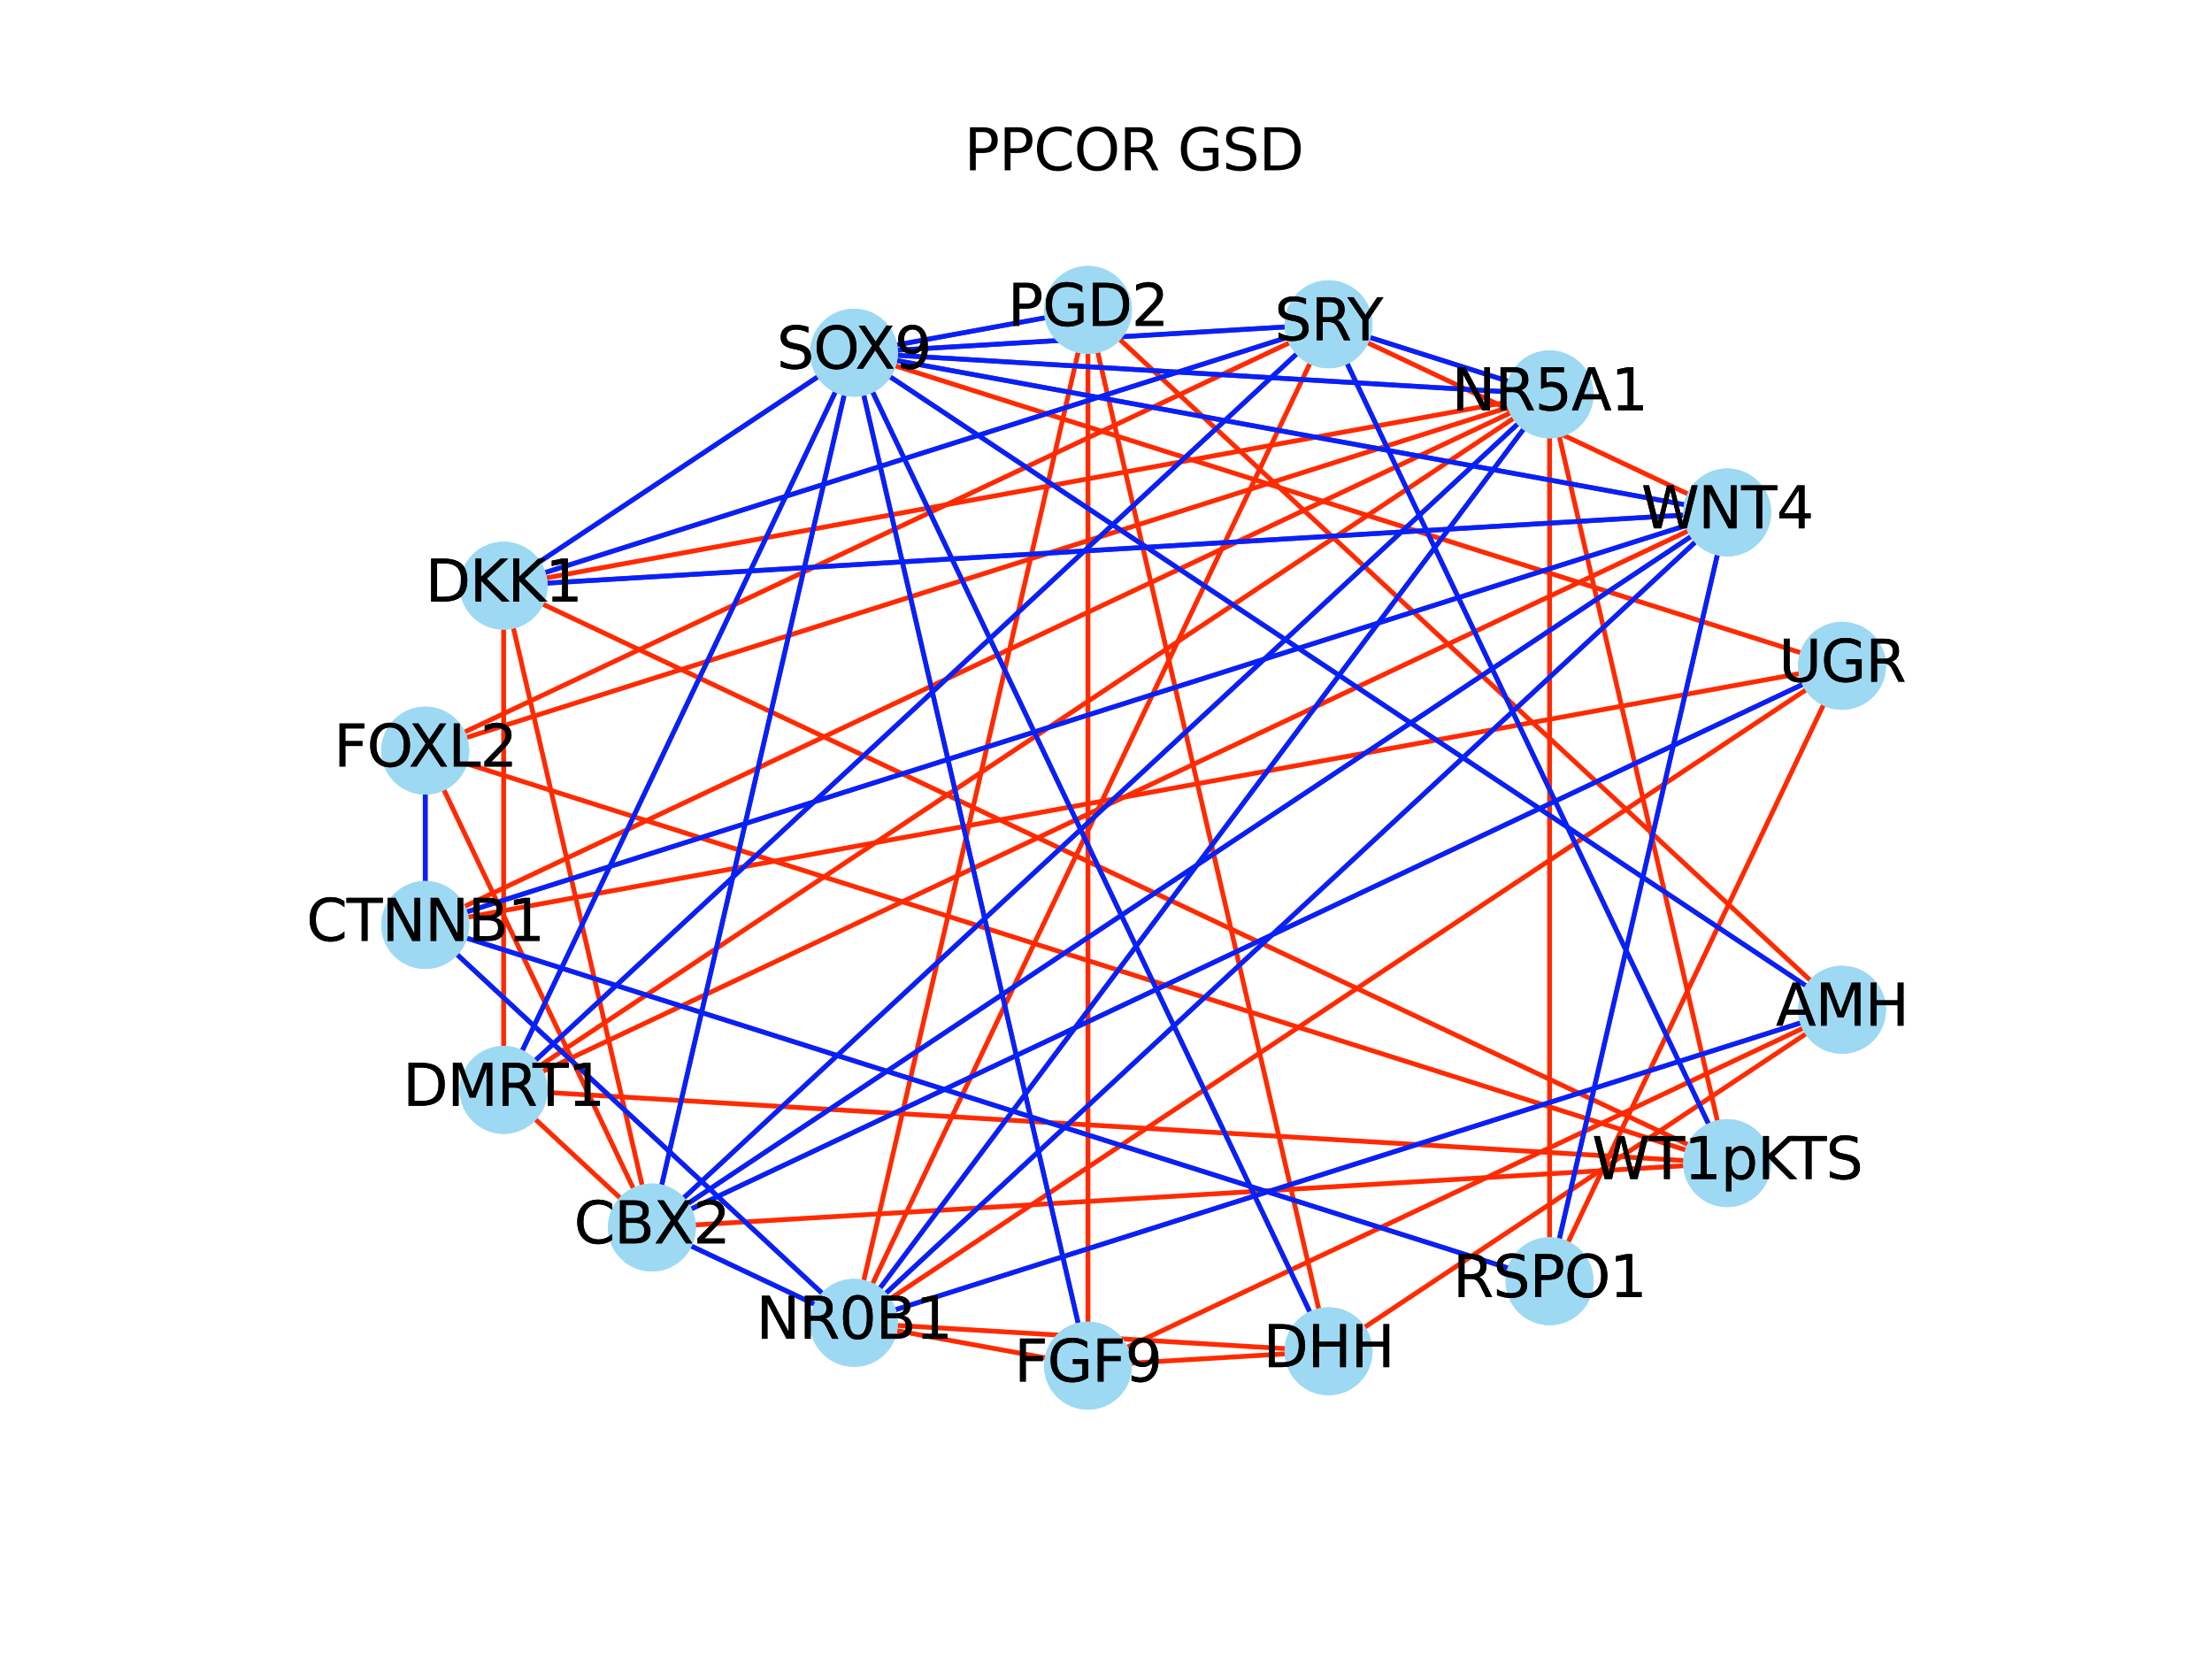 <?xml version="1.0" encoding="utf-8" standalone="no"?>
<!DOCTYPE svg PUBLIC "-//W3C//DTD SVG 1.1//EN"
  "http://www.w3.org/Graphics/SVG/1.1/DTD/svg11.dtd">
<svg xmlns:xlink="http://www.w3.org/1999/xlink" width="460.8pt" height="345.6pt" viewBox="0 0 460.8 345.6" xmlns="http://www.w3.org/2000/svg" version="1.1">
 <defs>
  <style type="text/css">*{stroke-linejoin: round; stroke-linecap: butt}</style>
 </defs>
 <g id="figure_1">
  <g id="patch_1">
   <path d="M 0 345.6 
L 460.8 345.6 
L 460.8 0 
L 0 0 
L 0 345.6 
z
" style="fill: none"/>
  </g>
  <g id="axes_1">
   <g id="LineCollection_1">
    <path d="M 383.73 138.7 
L 322.803 266.901 
" clip-path="url(#pc007ce597a)" style="fill: none; stroke: #ff2a00"/>
    <path d="M 383.73 138.7 
L 177.898 275.575 
" clip-path="url(#pc007ce597a)" style="fill: none; stroke: #ff2a00"/>
    <path d="M 383.73 138.7 
L 88.59 192.689 
" clip-path="url(#pc007ce597a)" style="fill: none; stroke: #ff2a00"/>
    <path d="M 383.73 138.7 
L 135.802 255.708 
" clip-path="url(#pc007ce597a)" style="fill: none; stroke: #ff2a00"/>
    <path d="M 383.73 138.7 
L 177.898 73.481 
" clip-path="url(#pc007ce597a)" style="fill: none; stroke: #ff2a00"/>
    <path d="M 359.798 106.755 
L 104.917 122.012 
" clip-path="url(#pc007ce597a)" style="fill: none; stroke: #ff2a00"/>
    <path d="M 359.798 106.755 
L 104.917 227.044 
" clip-path="url(#pc007ce597a)" style="fill: none; stroke: #ff2a00"/>
    <path d="M 359.798 106.755 
L 322.803 266.901 
" clip-path="url(#pc007ce597a)" style="fill: none; stroke: #ff2a00"/>
    <path d="M 359.798 106.755 
L 177.898 275.575 
" clip-path="url(#pc007ce597a)" style="fill: none; stroke: #ff2a00"/>
    <path d="M 359.798 106.755 
L 88.59 192.689 
" clip-path="url(#pc007ce597a)" style="fill: none; stroke: #ff2a00"/>
    <path d="M 359.798 106.755 
L 276.754 67.564 
" clip-path="url(#pc007ce597a)" style="fill: none; stroke: #ff2a00"/>
    <path d="M 359.798 106.755 
L 177.898 73.481 
" clip-path="url(#pc007ce597a)" style="fill: none; stroke: #ff2a00"/>
    <path d="M 359.798 106.755 
L 135.802 255.708 
" clip-path="url(#pc007ce597a)" style="fill: none; stroke: #ff2a00"/>
    <path d="M 322.803 82.155 
L 104.917 122.012 
" clip-path="url(#pc007ce597a)" style="fill: none; stroke: #ff2a00"/>
    <path d="M 322.803 82.155 
L 104.917 227.044 
" clip-path="url(#pc007ce597a)" style="fill: none; stroke: #ff2a00"/>
    <path d="M 322.803 82.155 
L 322.803 266.901 
" clip-path="url(#pc007ce597a)" style="fill: none; stroke: #ff2a00"/>
    <path d="M 322.803 82.155 
L 135.802 255.708 
" clip-path="url(#pc007ce597a)" style="fill: none; stroke: #ff2a00"/>
    <path d="M 322.803 82.155 
L 359.798 242.301 
" clip-path="url(#pc007ce597a)" style="fill: none; stroke: #ff2a00"/>
    <path d="M 322.803 82.155 
L 177.898 73.481 
" clip-path="url(#pc007ce597a)" style="fill: none; stroke: #ff2a00"/>
    <path d="M 322.803 82.155 
L 88.59 156.367 
" clip-path="url(#pc007ce597a)" style="fill: none; stroke: #ff2a00"/>
    <path d="M 322.803 82.155 
L 276.754 67.564 
" clip-path="url(#pc007ce597a)" style="fill: none; stroke: #ff2a00"/>
    <path d="M 322.803 82.155 
L 88.59 192.689 
" clip-path="url(#pc007ce597a)" style="fill: none; stroke: #ff2a00"/>
    <path d="M 322.803 82.155 
L 177.898 275.575 
" clip-path="url(#pc007ce597a)" style="fill: none; stroke: #ff2a00"/>
    <path d="M 276.754 67.564 
L 104.917 122.012 
" clip-path="url(#pc007ce597a)" style="fill: none; stroke: #ff2a00"/>
    <path d="M 276.754 67.564 
L 104.917 227.044 
" clip-path="url(#pc007ce597a)" style="fill: none; stroke: #ff2a00"/>
    <path d="M 276.754 67.564 
L 177.898 275.575 
" clip-path="url(#pc007ce597a)" style="fill: none; stroke: #ff2a00"/>
    <path d="M 276.754 67.564 
L 359.798 242.301 
" clip-path="url(#pc007ce597a)" style="fill: none; stroke: #ff2a00"/>
    <path d="M 276.754 67.564 
L 88.59 156.367 
" clip-path="url(#pc007ce597a)" style="fill: none; stroke: #ff2a00"/>
    <path d="M 276.754 67.564 
L 177.898 73.481 
" clip-path="url(#pc007ce597a)" style="fill: none; stroke: #ff2a00"/>
    <path d="M 226.643 64.564 
L 177.898 275.575 
" clip-path="url(#pc007ce597a)" style="fill: none; stroke: #ff2a00"/>
    <path d="M 226.643 64.564 
L 276.755 281.492 
" clip-path="url(#pc007ce597a)" style="fill: none; stroke: #ff2a00"/>
    <path d="M 226.643 64.564 
L 226.643 284.492 
" clip-path="url(#pc007ce597a)" style="fill: none; stroke: #ff2a00"/>
    <path d="M 226.643 64.564 
L 383.73 210.356 
" clip-path="url(#pc007ce597a)" style="fill: none; stroke: #ff2a00"/>
    <path d="M 226.643 64.564 
L 177.898 73.481 
" clip-path="url(#pc007ce597a)" style="fill: none; stroke: #ff2a00"/>
    <path d="M 177.898 73.481 
L 104.917 122.012 
" clip-path="url(#pc007ce597a)" style="fill: none; stroke: #ff2a00"/>
    <path d="M 177.898 73.481 
L 104.917 227.044 
" clip-path="url(#pc007ce597a)" style="fill: none; stroke: #ff2a00"/>
    <path d="M 177.898 73.481 
L 135.802 255.708 
" clip-path="url(#pc007ce597a)" style="fill: none; stroke: #ff2a00"/>
    <path d="M 177.898 73.481 
L 276.755 281.492 
" clip-path="url(#pc007ce597a)" style="fill: none; stroke: #ff2a00"/>
    <path d="M 177.898 73.481 
L 226.643 284.492 
" clip-path="url(#pc007ce597a)" style="fill: none; stroke: #ff2a00"/>
    <path d="M 177.898 73.481 
L 383.73 210.356 
" clip-path="url(#pc007ce597a)" style="fill: none; stroke: #ff2a00"/>
    <path d="M 104.917 122.012 
L 104.917 227.044 
" clip-path="url(#pc007ce597a)" style="fill: none; stroke: #ff2a00"/>
    <path d="M 104.917 122.012 
L 135.802 255.708 
" clip-path="url(#pc007ce597a)" style="fill: none; stroke: #ff2a00"/>
    <path d="M 104.917 122.012 
L 359.798 242.301 
" clip-path="url(#pc007ce597a)" style="fill: none; stroke: #ff2a00"/>
    <path d="M 88.59 156.367 
L 88.59 192.689 
" clip-path="url(#pc007ce597a)" style="fill: none; stroke: #ff2a00"/>
    <path d="M 88.59 156.367 
L 135.802 255.708 
" clip-path="url(#pc007ce597a)" style="fill: none; stroke: #ff2a00"/>
    <path d="M 88.59 156.367 
L 359.798 242.301 
" clip-path="url(#pc007ce597a)" style="fill: none; stroke: #ff2a00"/>
    <path d="M 88.59 192.689 
L 322.803 266.901 
" clip-path="url(#pc007ce597a)" style="fill: none; stroke: #ff2a00"/>
    <path d="M 88.59 192.689 
L 177.898 275.575 
" clip-path="url(#pc007ce597a)" style="fill: none; stroke: #ff2a00"/>
    <path d="M 104.917 227.044 
L 135.802 255.708 
" clip-path="url(#pc007ce597a)" style="fill: none; stroke: #ff2a00"/>
    <path d="M 104.917 227.044 
L 359.798 242.301 
" clip-path="url(#pc007ce597a)" style="fill: none; stroke: #ff2a00"/>
    <path d="M 135.802 255.708 
L 177.898 275.575 
" clip-path="url(#pc007ce597a)" style="fill: none; stroke: #ff2a00"/>
    <path d="M 135.802 255.708 
L 359.798 242.301 
" clip-path="url(#pc007ce597a)" style="fill: none; stroke: #ff2a00"/>
    <path d="M 177.898 275.575 
L 383.73 210.356 
" clip-path="url(#pc007ce597a)" style="fill: none; stroke: #ff2a00"/>
    <path d="M 177.898 275.575 
L 226.643 284.492 
" clip-path="url(#pc007ce597a)" style="fill: none; stroke: #ff2a00"/>
    <path d="M 177.898 275.575 
L 276.755 281.492 
" clip-path="url(#pc007ce597a)" style="fill: none; stroke: #ff2a00"/>
    <path d="M 226.643 284.492 
L 276.755 281.492 
" clip-path="url(#pc007ce597a)" style="fill: none; stroke: #ff2a00"/>
    <path d="M 226.643 284.492 
L 383.73 210.356 
" clip-path="url(#pc007ce597a)" style="fill: none; stroke: #ff2a00"/>
    <path d="M 276.755 281.492 
L 383.73 210.356 
" clip-path="url(#pc007ce597a)" style="fill: none; stroke: #ff2a00"/>
   </g>
   <g id="LineCollection_2">
    <path d="M 383.73 138.7 
L 135.802 255.708 
" clip-path="url(#pc007ce597a)" style="fill: none; stroke: #0022ff"/>
    <path d="M 135.802 255.708 
L 359.798 106.755 
" clip-path="url(#pc007ce597a)" style="fill: none; stroke: #0022ff"/>
    <path d="M 135.802 255.708 
L 322.803 82.155 
" clip-path="url(#pc007ce597a)" style="fill: none; stroke: #0022ff"/>
    <path d="M 135.802 255.708 
L 177.898 73.481 
" clip-path="url(#pc007ce597a)" style="fill: none; stroke: #0022ff"/>
    <path d="M 135.802 255.708 
L 177.898 275.575 
" clip-path="url(#pc007ce597a)" style="fill: none; stroke: #0022ff"/>
    <path d="M 359.798 106.755 
L 104.917 122.012 
" clip-path="url(#pc007ce597a)" style="fill: none; stroke: #0022ff"/>
    <path d="M 359.798 106.755 
L 322.803 266.901 
" clip-path="url(#pc007ce597a)" style="fill: none; stroke: #0022ff"/>
    <path d="M 359.798 106.755 
L 177.898 275.575 
" clip-path="url(#pc007ce597a)" style="fill: none; stroke: #0022ff"/>
    <path d="M 359.798 106.755 
L 88.59 192.689 
" clip-path="url(#pc007ce597a)" style="fill: none; stroke: #0022ff"/>
    <path d="M 359.798 106.755 
L 177.898 73.481 
" clip-path="url(#pc007ce597a)" style="fill: none; stroke: #0022ff"/>
    <path d="M 104.917 122.012 
L 276.754 67.564 
" clip-path="url(#pc007ce597a)" style="fill: none; stroke: #0022ff"/>
    <path d="M 104.917 122.012 
L 177.898 73.481 
" clip-path="url(#pc007ce597a)" style="fill: none; stroke: #0022ff"/>
    <path d="M 322.803 266.901 
L 88.59 192.689 
" clip-path="url(#pc007ce597a)" style="fill: none; stroke: #0022ff"/>
    <path d="M 177.898 275.575 
L 322.803 82.155 
" clip-path="url(#pc007ce597a)" style="fill: none; stroke: #0022ff"/>
    <path d="M 177.898 275.575 
L 88.59 192.689 
" clip-path="url(#pc007ce597a)" style="fill: none; stroke: #0022ff"/>
    <path d="M 177.898 275.575 
L 383.73 210.356 
" clip-path="url(#pc007ce597a)" style="fill: none; stroke: #0022ff"/>
    <path d="M 88.59 192.689 
L 88.59 156.367 
" clip-path="url(#pc007ce597a)" style="fill: none; stroke: #0022ff"/>
    <path d="M 177.898 73.481 
L 322.803 82.155 
" clip-path="url(#pc007ce597a)" style="fill: none; stroke: #0022ff"/>
    <path d="M 177.898 73.481 
L 276.754 67.564 
" clip-path="url(#pc007ce597a)" style="fill: none; stroke: #0022ff"/>
    <path d="M 177.898 73.481 
L 226.643 64.564 
" clip-path="url(#pc007ce597a)" style="fill: none; stroke: #0022ff"/>
    <path d="M 177.898 73.481 
L 104.917 227.044 
" clip-path="url(#pc007ce597a)" style="fill: none; stroke: #0022ff"/>
    <path d="M 177.898 73.481 
L 276.755 281.492 
" clip-path="url(#pc007ce597a)" style="fill: none; stroke: #0022ff"/>
    <path d="M 177.898 73.481 
L 226.643 284.492 
" clip-path="url(#pc007ce597a)" style="fill: none; stroke: #0022ff"/>
    <path d="M 177.898 73.481 
L 383.73 210.356 
" clip-path="url(#pc007ce597a)" style="fill: none; stroke: #0022ff"/>
    <path d="M 322.803 82.155 
L 276.754 67.564 
" clip-path="url(#pc007ce597a)" style="fill: none; stroke: #0022ff"/>
    <path d="M 276.754 67.564 
L 104.917 227.044 
" clip-path="url(#pc007ce597a)" style="fill: none; stroke: #0022ff"/>
    <path d="M 276.754 67.564 
L 359.798 242.301 
" clip-path="url(#pc007ce597a)" style="fill: none; stroke: #0022ff"/>
   </g>
   <g id="matplotlib.axis_1">
    <g id="xtick_1"/>
    <g id="xtick_2"/>
    <g id="xtick_3"/>
    <g id="xtick_4"/>
    <g id="xtick_5"/>
   </g>
   <g id="matplotlib.axis_2">
    <g id="ytick_1"/>
    <g id="ytick_2"/>
    <g id="ytick_3"/>
    <g id="ytick_4"/>
    <g id="ytick_5"/>
   </g>
   <g id="PathCollection_1">
    <defs>
     <path id="mb25bb68461" d="M 0 8.66 
C 2.297 8.66 4.5 7.748 6.124 6.124 
C 7.748 4.5 8.66 2.297 8.66 0 
C 8.66 -2.297 7.748 -4.5 6.124 -6.124 
C 4.5 -7.748 2.297 -8.66 0 -8.66 
C -2.297 -8.66 -4.5 -7.748 -6.124 -6.124 
C -7.748 -4.5 -8.66 -2.297 -8.66 0 
C -8.66 2.297 -7.748 4.5 -6.124 6.124 
C -4.5 7.748 -2.297 8.66 0 8.66 
z
" style="stroke: #9dd9f3"/>
    </defs>
    <g clip-path="url(#pc007ce597a)">
     <use xlink:href="#mb25bb68461" x="383.73" y="138.7" style="fill: #9dd9f3; stroke: #9dd9f3"/>
     <use xlink:href="#mb25bb68461" x="359.798" y="106.755" style="fill: #9dd9f3; stroke: #9dd9f3"/>
     <use xlink:href="#mb25bb68461" x="322.803" y="82.155" style="fill: #9dd9f3; stroke: #9dd9f3"/>
     <use xlink:href="#mb25bb68461" x="276.754" y="67.564" style="fill: #9dd9f3; stroke: #9dd9f3"/>
     <use xlink:href="#mb25bb68461" x="226.643" y="64.564" style="fill: #9dd9f3; stroke: #9dd9f3"/>
     <use xlink:href="#mb25bb68461" x="177.898" y="73.481" style="fill: #9dd9f3; stroke: #9dd9f3"/>
     <use xlink:href="#mb25bb68461" x="104.917" y="122.012" style="fill: #9dd9f3; stroke: #9dd9f3"/>
     <use xlink:href="#mb25bb68461" x="88.59" y="156.367" style="fill: #9dd9f3; stroke: #9dd9f3"/>
     <use xlink:href="#mb25bb68461" x="88.59" y="192.689" style="fill: #9dd9f3; stroke: #9dd9f3"/>
     <use xlink:href="#mb25bb68461" x="104.917" y="227.044" style="fill: #9dd9f3; stroke: #9dd9f3"/>
     <use xlink:href="#mb25bb68461" x="135.802" y="255.708" style="fill: #9dd9f3; stroke: #9dd9f3"/>
     <use xlink:href="#mb25bb68461" x="177.898" y="275.575" style="fill: #9dd9f3; stroke: #9dd9f3"/>
     <use xlink:href="#mb25bb68461" x="226.643" y="284.492" style="fill: #9dd9f3; stroke: #9dd9f3"/>
     <use xlink:href="#mb25bb68461" x="276.755" y="281.492" style="fill: #9dd9f3; stroke: #9dd9f3"/>
     <use xlink:href="#mb25bb68461" x="322.803" y="266.901" style="fill: #9dd9f3; stroke: #9dd9f3"/>
     <use xlink:href="#mb25bb68461" x="359.798" y="242.301" style="fill: #9dd9f3; stroke: #9dd9f3"/>
     <use xlink:href="#mb25bb68461" x="383.73" y="210.356" style="fill: #9dd9f3; stroke: #9dd9f3"/>
    </g>
   </g>
   <g id="PathCollection_2">
    <g clip-path="url(#pc007ce597a)">
     <use xlink:href="#mb25bb68461" x="383.73" y="138.7" style="fill: #9dd9f3; stroke: #9dd9f3"/>
     <use xlink:href="#mb25bb68461" x="135.802" y="255.708" style="fill: #9dd9f3; stroke: #9dd9f3"/>
     <use xlink:href="#mb25bb68461" x="359.798" y="106.755" style="fill: #9dd9f3; stroke: #9dd9f3"/>
     <use xlink:href="#mb25bb68461" x="104.917" y="122.012" style="fill: #9dd9f3; stroke: #9dd9f3"/>
     <use xlink:href="#mb25bb68461" x="322.803" y="266.901" style="fill: #9dd9f3; stroke: #9dd9f3"/>
     <use xlink:href="#mb25bb68461" x="177.898" y="275.575" style="fill: #9dd9f3; stroke: #9dd9f3"/>
     <use xlink:href="#mb25bb68461" x="88.59" y="192.689" style="fill: #9dd9f3; stroke: #9dd9f3"/>
     <use xlink:href="#mb25bb68461" x="177.898" y="73.481" style="fill: #9dd9f3; stroke: #9dd9f3"/>
     <use xlink:href="#mb25bb68461" x="322.803" y="82.155" style="fill: #9dd9f3; stroke: #9dd9f3"/>
     <use xlink:href="#mb25bb68461" x="276.754" y="67.564" style="fill: #9dd9f3; stroke: #9dd9f3"/>
     <use xlink:href="#mb25bb68461" x="104.917" y="227.044" style="fill: #9dd9f3; stroke: #9dd9f3"/>
     <use xlink:href="#mb25bb68461" x="359.798" y="242.301" style="fill: #9dd9f3; stroke: #9dd9f3"/>
     <use xlink:href="#mb25bb68461" x="226.643" y="64.564" style="fill: #9dd9f3; stroke: #9dd9f3"/>
     <use xlink:href="#mb25bb68461" x="276.755" y="281.492" style="fill: #9dd9f3; stroke: #9dd9f3"/>
     <use xlink:href="#mb25bb68461" x="226.643" y="284.492" style="fill: #9dd9f3; stroke: #9dd9f3"/>
     <use xlink:href="#mb25bb68461" x="383.73" y="210.356" style="fill: #9dd9f3; stroke: #9dd9f3"/>
     <use xlink:href="#mb25bb68461" x="88.59" y="156.367" style="fill: #9dd9f3; stroke: #9dd9f3"/>
    </g>
   </g>
   <g id="text_1">
    <g clip-path="url(#pc007ce597a)">
     <!-- UGR -->
     <g transform="translate(370.521 142.012) scale(0.12 -0.12)">
      <defs>
       <path id="DejaVuSans-55" d="M 556 4666 
L 1191 4666 
L 1191 1831 
Q 1191 1081 1462 751 
Q 1734 422 2344 422 
Q 2950 422 3222 751 
Q 3494 1081 3494 1831 
L 3494 4666 
L 4128 4666 
L 4128 1753 
Q 4128 841 3676 375 
Q 3225 -91 2344 -91 
Q 1459 -91 1007 375 
Q 556 841 556 1753 
L 556 4666 
z
" transform="scale(0.016)"/>
       <path id="DejaVuSans-47" d="M 3809 666 
L 3809 1919 
L 2778 1919 
L 2778 2438 
L 4434 2438 
L 4434 434 
Q 4069 175 3628 42 
Q 3188 -91 2688 -91 
Q 1594 -91 976 548 
Q 359 1188 359 2328 
Q 359 3472 976 4111 
Q 1594 4750 2688 4750 
Q 3144 4750 3555 4637 
Q 3966 4525 4313 4306 
L 4313 3634 
Q 3963 3931 3569 4081 
Q 3175 4231 2741 4231 
Q 1884 4231 1454 3753 
Q 1025 3275 1025 2328 
Q 1025 1384 1454 906 
Q 1884 428 2741 428 
Q 3075 428 3337 486 
Q 3600 544 3809 666 
z
" transform="scale(0.016)"/>
       <path id="DejaVuSans-52" d="M 2841 2188 
Q 3044 2119 3236 1894 
Q 3428 1669 3622 1275 
L 4263 0 
L 3584 0 
L 2988 1197 
Q 2756 1666 2539 1819 
Q 2322 1972 1947 1972 
L 1259 1972 
L 1259 0 
L 628 0 
L 628 4666 
L 2053 4666 
Q 2853 4666 3247 4331 
Q 3641 3997 3641 3322 
Q 3641 2881 3436 2590 
Q 3231 2300 2841 2188 
z
M 1259 4147 
L 1259 2491 
L 2053 2491 
Q 2509 2491 2742 2702 
Q 2975 2913 2975 3322 
Q 2975 3731 2742 3939 
Q 2509 4147 2053 4147 
L 1259 4147 
z
" transform="scale(0.016)"/>
      </defs>
      <use xlink:href="#DejaVuSans-55"/>
      <use xlink:href="#DejaVuSans-47" x="73.193"/>
      <use xlink:href="#DejaVuSans-52" x="150.684"/>
     </g>
    </g>
   </g>
   <g id="text_2">
    <g clip-path="url(#pc007ce597a)">
     <!-- WNT4 -->
     <g transform="translate(341.894 110.067) scale(0.12 -0.12)">
      <defs>
       <path id="DejaVuSans-57" d="M 213 4666 
L 850 4666 
L 1831 722 
L 2809 4666 
L 3519 4666 
L 4500 722 
L 5478 4666 
L 6119 4666 
L 4947 0 
L 4153 0 
L 3169 4050 
L 2175 0 
L 1381 0 
L 213 4666 
z
" transform="scale(0.016)"/>
       <path id="DejaVuSans-4e" d="M 628 4666 
L 1478 4666 
L 3547 763 
L 3547 4666 
L 4159 4666 
L 4159 0 
L 3309 0 
L 1241 3903 
L 1241 0 
L 628 0 
L 628 4666 
z
" transform="scale(0.016)"/>
       <path id="DejaVuSans-54" d="M -19 4666 
L 3928 4666 
L 3928 4134 
L 2272 4134 
L 2272 0 
L 1638 0 
L 1638 4134 
L -19 4134 
L -19 4666 
z
" transform="scale(0.016)"/>
       <path id="DejaVuSans-34" d="M 2419 4116 
L 825 1625 
L 2419 1625 
L 2419 4116 
z
M 2253 4666 
L 3047 4666 
L 3047 1625 
L 3713 1625 
L 3713 1100 
L 3047 1100 
L 3047 0 
L 2419 0 
L 2419 1100 
L 313 1100 
L 313 1709 
L 2253 4666 
z
" transform="scale(0.016)"/>
      </defs>
      <use xlink:href="#DejaVuSans-57"/>
      <use xlink:href="#DejaVuSans-4e" x="98.877"/>
      <use xlink:href="#DejaVuSans-54" x="173.682"/>
      <use xlink:href="#DejaVuSans-34" x="234.766"/>
     </g>
    </g>
   </g>
   <g id="text_3">
    <g clip-path="url(#pc007ce597a)">
     <!-- NR5A1 -->
     <g transform="translate(302.406 85.466) scale(0.12 -0.12)">
      <defs>
       <path id="DejaVuSans-35" d="M 691 4666 
L 3169 4666 
L 3169 4134 
L 1269 4134 
L 1269 2991 
Q 1406 3038 1543 3061 
Q 1681 3084 1819 3084 
Q 2600 3084 3056 2656 
Q 3513 2228 3513 1497 
Q 3513 744 3044 326 
Q 2575 -91 1722 -91 
Q 1428 -91 1123 -41 
Q 819 9 494 109 
L 494 744 
Q 775 591 1075 516 
Q 1375 441 1709 441 
Q 2250 441 2565 725 
Q 2881 1009 2881 1497 
Q 2881 1984 2565 2268 
Q 2250 2553 1709 2553 
Q 1456 2553 1204 2497 
Q 953 2441 691 2322 
L 691 4666 
z
" transform="scale(0.016)"/>
       <path id="DejaVuSans-41" d="M 2188 4044 
L 1331 1722 
L 3047 1722 
L 2188 4044 
z
M 1831 4666 
L 2547 4666 
L 4325 0 
L 3669 0 
L 3244 1197 
L 1141 1197 
L 716 0 
L 50 0 
L 1831 4666 
z
" transform="scale(0.016)"/>
       <path id="DejaVuSans-31" d="M 794 531 
L 1825 531 
L 1825 4091 
L 703 3866 
L 703 4441 
L 1819 4666 
L 2450 4666 
L 2450 531 
L 3481 531 
L 3481 0 
L 794 0 
L 794 531 
z
" transform="scale(0.016)"/>
      </defs>
      <use xlink:href="#DejaVuSans-4e"/>
      <use xlink:href="#DejaVuSans-52" x="74.805"/>
      <use xlink:href="#DejaVuSans-35" x="144.287"/>
      <use xlink:href="#DejaVuSans-41" x="207.91"/>
      <use xlink:href="#DejaVuSans-31" x="276.318"/>
     </g>
    </g>
   </g>
   <g id="text_4">
    <g clip-path="url(#pc007ce597a)">
     <!-- SRY -->
     <g transform="translate(265.494 70.875) scale(0.12 -0.12)">
      <defs>
       <path id="DejaVuSans-53" d="M 3425 4513 
L 3425 3897 
Q 3066 4069 2747 4153 
Q 2428 4238 2131 4238 
Q 1616 4238 1336 4038 
Q 1056 3838 1056 3469 
Q 1056 3159 1242 3001 
Q 1428 2844 1947 2747 
L 2328 2669 
Q 3034 2534 3370 2195 
Q 3706 1856 3706 1288 
Q 3706 609 3251 259 
Q 2797 -91 1919 -91 
Q 1588 -91 1214 -16 
Q 841 59 441 206 
L 441 856 
Q 825 641 1194 531 
Q 1563 422 1919 422 
Q 2459 422 2753 634 
Q 3047 847 3047 1241 
Q 3047 1584 2836 1778 
Q 2625 1972 2144 2069 
L 1759 2144 
Q 1053 2284 737 2584 
Q 422 2884 422 3419 
Q 422 4038 858 4394 
Q 1294 4750 2059 4750 
Q 2388 4750 2728 4690 
Q 3069 4631 3425 4513 
z
" transform="scale(0.016)"/>
       <path id="DejaVuSans-59" d="M -13 4666 
L 666 4666 
L 1959 2747 
L 3244 4666 
L 3922 4666 
L 2272 2222 
L 2272 0 
L 1638 0 
L 1638 2222 
L -13 4666 
z
" transform="scale(0.016)"/>
      </defs>
      <use xlink:href="#DejaVuSans-53"/>
      <use xlink:href="#DejaVuSans-52" x="63.477"/>
      <use xlink:href="#DejaVuSans-59" x="126.584"/>
     </g>
    </g>
   </g>
   <g id="text_5">
    <g clip-path="url(#pc007ce597a)">
     <!-- PGD2 -->
     <g transform="translate(209.938 67.876) scale(0.12 -0.12)">
      <defs>
       <path id="DejaVuSans-50" d="M 1259 4147 
L 1259 2394 
L 2053 2394 
Q 2494 2394 2734 2622 
Q 2975 2850 2975 3272 
Q 2975 3691 2734 3919 
Q 2494 4147 2053 4147 
L 1259 4147 
z
M 628 4666 
L 2053 4666 
Q 2838 4666 3239 4311 
Q 3641 3956 3641 3272 
Q 3641 2581 3239 2228 
Q 2838 1875 2053 1875 
L 1259 1875 
L 1259 0 
L 628 0 
L 628 4666 
z
" transform="scale(0.016)"/>
       <path id="DejaVuSans-44" d="M 1259 4147 
L 1259 519 
L 2022 519 
Q 2988 519 3436 956 
Q 3884 1394 3884 2338 
Q 3884 3275 3436 3711 
Q 2988 4147 2022 4147 
L 1259 4147 
z
M 628 4666 
L 1925 4666 
Q 3281 4666 3915 4102 
Q 4550 3538 4550 2338 
Q 4550 1131 3912 565 
Q 3275 0 1925 0 
L 628 0 
L 628 4666 
z
" transform="scale(0.016)"/>
       <path id="DejaVuSans-32" d="M 1228 531 
L 3431 531 
L 3431 0 
L 469 0 
L 469 531 
Q 828 903 1448 1529 
Q 2069 2156 2228 2338 
Q 2531 2678 2651 2914 
Q 2772 3150 2772 3378 
Q 2772 3750 2511 3984 
Q 2250 4219 1831 4219 
Q 1534 4219 1204 4116 
Q 875 4013 500 3803 
L 500 4441 
Q 881 4594 1212 4672 
Q 1544 4750 1819 4750 
Q 2544 4750 2975 4387 
Q 3406 4025 3406 3419 
Q 3406 3131 3298 2873 
Q 3191 2616 2906 2266 
Q 2828 2175 2409 1742 
Q 1991 1309 1228 531 
z
" transform="scale(0.016)"/>
      </defs>
      <use xlink:href="#DejaVuSans-50"/>
      <use xlink:href="#DejaVuSans-47" x="60.303"/>
      <use xlink:href="#DejaVuSans-44" x="137.793"/>
      <use xlink:href="#DejaVuSans-32" x="214.795"/>
     </g>
    </g>
   </g>
   <g id="text_6">
    <g clip-path="url(#pc007ce597a)">
     <!-- SOX9 -->
     <g transform="translate(161.82 76.792) scale(0.12 -0.12)">
      <defs>
       <path id="DejaVuSans-4f" d="M 2522 4238 
Q 1834 4238 1429 3725 
Q 1025 3213 1025 2328 
Q 1025 1447 1429 934 
Q 1834 422 2522 422 
Q 3209 422 3611 934 
Q 4013 1447 4013 2328 
Q 4013 3213 3611 3725 
Q 3209 4238 2522 4238 
z
M 2522 4750 
Q 3503 4750 4090 4092 
Q 4678 3434 4678 2328 
Q 4678 1225 4090 567 
Q 3503 -91 2522 -91 
Q 1538 -91 948 565 
Q 359 1222 359 2328 
Q 359 3434 948 4092 
Q 1538 4750 2522 4750 
z
" transform="scale(0.016)"/>
       <path id="DejaVuSans-58" d="M 403 4666 
L 1081 4666 
L 2241 2931 
L 3406 4666 
L 4084 4666 
L 2584 2425 
L 4184 0 
L 3506 0 
L 2194 1984 
L 872 0 
L 191 0 
L 1856 2491 
L 403 4666 
z
" transform="scale(0.016)"/>
       <path id="DejaVuSans-39" d="M 703 97 
L 703 672 
Q 941 559 1184 500 
Q 1428 441 1663 441 
Q 2288 441 2617 861 
Q 2947 1281 2994 2138 
Q 2813 1869 2534 1725 
Q 2256 1581 1919 1581 
Q 1219 1581 811 2004 
Q 403 2428 403 3163 
Q 403 3881 828 4315 
Q 1253 4750 1959 4750 
Q 2769 4750 3195 4129 
Q 3622 3509 3622 2328 
Q 3622 1225 3098 567 
Q 2575 -91 1691 -91 
Q 1453 -91 1209 -44 
Q 966 3 703 97 
z
M 1959 2075 
Q 2384 2075 2632 2365 
Q 2881 2656 2881 3163 
Q 2881 3666 2632 3958 
Q 2384 4250 1959 4250 
Q 1534 4250 1286 3958 
Q 1038 3666 1038 3163 
Q 1038 2656 1286 2365 
Q 1534 2075 1959 2075 
z
" transform="scale(0.016)"/>
      </defs>
      <use xlink:href="#DejaVuSans-53"/>
      <use xlink:href="#DejaVuSans-4f" x="63.477"/>
      <use xlink:href="#DejaVuSans-58" x="135.812"/>
      <use xlink:href="#DejaVuSans-39" x="204.318"/>
     </g>
    </g>
   </g>
   <g id="text_7">
    <g clip-path="url(#pc007ce597a)">
     <!-- DKK1 -->
     <g transform="translate(88.61 125.323) scale(0.12 -0.12)">
      <defs>
       <path id="DejaVuSans-4b" d="M 628 4666 
L 1259 4666 
L 1259 2694 
L 3353 4666 
L 4166 4666 
L 1850 2491 
L 4331 0 
L 3500 0 
L 1259 2247 
L 1259 0 
L 628 0 
L 628 4666 
z
" transform="scale(0.016)"/>
      </defs>
      <use xlink:href="#DejaVuSans-44"/>
      <use xlink:href="#DejaVuSans-4b" x="77.002"/>
      <use xlink:href="#DejaVuSans-4b" x="142.578"/>
      <use xlink:href="#DejaVuSans-31" x="208.154"/>
     </g>
    </g>
   </g>
   <g id="text_8">
    <g clip-path="url(#pc007ce597a)">
     <!-- FOXL2 -->
     <g transform="translate(69.528 159.678) scale(0.12 -0.12)">
      <defs>
       <path id="DejaVuSans-46" d="M 628 4666 
L 3309 4666 
L 3309 4134 
L 1259 4134 
L 1259 2759 
L 3109 2759 
L 3109 2228 
L 1259 2228 
L 1259 0 
L 628 0 
L 628 4666 
z
" transform="scale(0.016)"/>
       <path id="DejaVuSans-4c" d="M 628 4666 
L 1259 4666 
L 1259 531 
L 3531 531 
L 3531 0 
L 628 0 
L 628 4666 
z
" transform="scale(0.016)"/>
      </defs>
      <use xlink:href="#DejaVuSans-46"/>
      <use xlink:href="#DejaVuSans-4f" x="57.52"/>
      <use xlink:href="#DejaVuSans-58" x="129.855"/>
      <use xlink:href="#DejaVuSans-4c" x="198.361"/>
      <use xlink:href="#DejaVuSans-32" x="254.074"/>
     </g>
    </g>
   </g>
   <g id="text_9">
    <g clip-path="url(#pc007ce597a)">
     <!-- CTNNB1 -->
     <g transform="translate(63.824 196.001) scale(0.12 -0.12)">
      <defs>
       <path id="DejaVuSans-43" d="M 4122 4306 
L 4122 3641 
Q 3803 3938 3442 4084 
Q 3081 4231 2675 4231 
Q 1875 4231 1450 3742 
Q 1025 3253 1025 2328 
Q 1025 1406 1450 917 
Q 1875 428 2675 428 
Q 3081 428 3442 575 
Q 3803 722 4122 1019 
L 4122 359 
Q 3791 134 3420 21 
Q 3050 -91 2638 -91 
Q 1578 -91 968 557 
Q 359 1206 359 2328 
Q 359 3453 968 4101 
Q 1578 4750 2638 4750 
Q 3056 4750 3426 4639 
Q 3797 4528 4122 4306 
z
" transform="scale(0.016)"/>
       <path id="DejaVuSans-42" d="M 1259 2228 
L 1259 519 
L 2272 519 
Q 2781 519 3026 730 
Q 3272 941 3272 1375 
Q 3272 1813 3026 2020 
Q 2781 2228 2272 2228 
L 1259 2228 
z
M 1259 4147 
L 1259 2741 
L 2194 2741 
Q 2656 2741 2882 2914 
Q 3109 3088 3109 3444 
Q 3109 3797 2882 3972 
Q 2656 4147 2194 4147 
L 1259 4147 
z
M 628 4666 
L 2241 4666 
Q 2963 4666 3353 4366 
Q 3744 4066 3744 3513 
Q 3744 3084 3544 2831 
Q 3344 2578 2956 2516 
Q 3422 2416 3680 2098 
Q 3938 1781 3938 1306 
Q 3938 681 3513 340 
Q 3088 0 2303 0 
L 628 0 
L 628 4666 
z
" transform="scale(0.016)"/>
      </defs>
      <use xlink:href="#DejaVuSans-43"/>
      <use xlink:href="#DejaVuSans-54" x="69.824"/>
      <use xlink:href="#DejaVuSans-4e" x="130.908"/>
      <use xlink:href="#DejaVuSans-4e" x="205.713"/>
      <use xlink:href="#DejaVuSans-42" x="280.518"/>
      <use xlink:href="#DejaVuSans-31" x="349.121"/>
     </g>
    </g>
   </g>
   <g id="text_10">
    <g clip-path="url(#pc007ce597a)">
     <!-- DMRT1 -->
     <g transform="translate(83.904 230.356) scale(0.12 -0.12)">
      <defs>
       <path id="DejaVuSans-4d" d="M 628 4666 
L 1569 4666 
L 2759 1491 
L 3956 4666 
L 4897 4666 
L 4897 0 
L 4281 0 
L 4281 4097 
L 3078 897 
L 2444 897 
L 1241 4097 
L 1241 0 
L 628 0 
L 628 4666 
z
" transform="scale(0.016)"/>
      </defs>
      <use xlink:href="#DejaVuSans-44"/>
      <use xlink:href="#DejaVuSans-4d" x="77.002"/>
      <use xlink:href="#DejaVuSans-52" x="163.281"/>
      <use xlink:href="#DejaVuSans-54" x="225.514"/>
      <use xlink:href="#DejaVuSans-31" x="286.598"/>
     </g>
    </g>
   </g>
   <g id="text_11">
    <g clip-path="url(#pc007ce597a)">
     <!-- CBX2 -->
     <g transform="translate(119.568 259.019) scale(0.12 -0.12)">
      <use xlink:href="#DejaVuSans-43"/>
      <use xlink:href="#DejaVuSans-42" x="69.824"/>
      <use xlink:href="#DejaVuSans-58" x="138.428"/>
      <use xlink:href="#DejaVuSans-32" x="206.934"/>
     </g>
    </g>
   </g>
   <g id="text_12">
    <g clip-path="url(#pc007ce597a)">
     <!-- NR0B1 -->
     <g transform="translate(157.488 278.886) scale(0.12 -0.12)">
      <defs>
       <path id="DejaVuSans-30" d="M 2034 4250 
Q 1547 4250 1301 3770 
Q 1056 3291 1056 2328 
Q 1056 1369 1301 889 
Q 1547 409 2034 409 
Q 2525 409 2770 889 
Q 3016 1369 3016 2328 
Q 3016 3291 2770 3770 
Q 2525 4250 2034 4250 
z
M 2034 4750 
Q 2819 4750 3233 4129 
Q 3647 3509 3647 2328 
Q 3647 1150 3233 529 
Q 2819 -91 2034 -91 
Q 1250 -91 836 529 
Q 422 1150 422 2328 
Q 422 3509 836 4129 
Q 1250 4750 2034 4750 
z
" transform="scale(0.016)"/>
      </defs>
      <use xlink:href="#DejaVuSans-4e"/>
      <use xlink:href="#DejaVuSans-52" x="74.805"/>
      <use xlink:href="#DejaVuSans-30" x="144.287"/>
      <use xlink:href="#DejaVuSans-42" x="207.91"/>
      <use xlink:href="#DejaVuSans-31" x="276.514"/>
     </g>
    </g>
   </g>
   <g id="text_13">
    <g clip-path="url(#pc007ce597a)">
     <!-- FGF9 -->
     <g transform="translate(211.274 287.803) scale(0.12 -0.12)">
      <use xlink:href="#DejaVuSans-46"/>
      <use xlink:href="#DejaVuSans-47" x="57.52"/>
      <use xlink:href="#DejaVuSans-46" x="135.01"/>
      <use xlink:href="#DejaVuSans-39" x="192.529"/>
     </g>
    </g>
   </g>
   <g id="text_14">
    <g clip-path="url(#pc007ce597a)">
     <!-- DHH -->
     <g transform="translate(263.11 284.803) scale(0.12 -0.12)">
      <defs>
       <path id="DejaVuSans-48" d="M 628 4666 
L 1259 4666 
L 1259 2753 
L 3553 2753 
L 3553 4666 
L 4184 4666 
L 4184 0 
L 3553 0 
L 3553 2222 
L 1259 2222 
L 1259 0 
L 628 0 
L 628 4666 
z
" transform="scale(0.016)"/>
      </defs>
      <use xlink:href="#DejaVuSans-44"/>
      <use xlink:href="#DejaVuSans-48" x="77.002"/>
      <use xlink:href="#DejaVuSans-48" x="152.197"/>
     </g>
    </g>
   </g>
   <g id="text_15">
    <g clip-path="url(#pc007ce597a)">
     <!-- RSPO1 -->
     <g transform="translate(302.666 270.213) scale(0.12 -0.12)">
      <use xlink:href="#DejaVuSans-52"/>
      <use xlink:href="#DejaVuSans-53" x="69.482"/>
      <use xlink:href="#DejaVuSans-50" x="132.959"/>
      <use xlink:href="#DejaVuSans-4f" x="193.262"/>
      <use xlink:href="#DejaVuSans-31" x="271.973"/>
     </g>
    </g>
   </g>
   <g id="text_16">
    <g clip-path="url(#pc007ce597a)">
     <!-- WT1pKTS -->
     <g transform="translate(331.631 245.612) scale(0.12 -0.12)">
      <defs>
       <path id="DejaVuSans-70" d="M 1159 525 
L 1159 -1331 
L 581 -1331 
L 581 3500 
L 1159 3500 
L 1159 2969 
Q 1341 3281 1617 3432 
Q 1894 3584 2278 3584 
Q 2916 3584 3314 3078 
Q 3713 2572 3713 1747 
Q 3713 922 3314 415 
Q 2916 -91 2278 -91 
Q 1894 -91 1617 61 
Q 1341 213 1159 525 
z
M 3116 1747 
Q 3116 2381 2855 2742 
Q 2594 3103 2138 3103 
Q 1681 3103 1420 2742 
Q 1159 2381 1159 1747 
Q 1159 1113 1420 752 
Q 1681 391 2138 391 
Q 2594 391 2855 752 
Q 3116 1113 3116 1747 
z
" transform="scale(0.016)"/>
      </defs>
      <use xlink:href="#DejaVuSans-57"/>
      <use xlink:href="#DejaVuSans-54" x="98.877"/>
      <use xlink:href="#DejaVuSans-31" x="159.961"/>
      <use xlink:href="#DejaVuSans-70" x="223.584"/>
      <use xlink:href="#DejaVuSans-4b" x="287.061"/>
      <use xlink:href="#DejaVuSans-54" x="344.887"/>
      <use xlink:href="#DejaVuSans-53" x="405.971"/>
     </g>
    </g>
   </g>
   <g id="text_17">
    <g clip-path="url(#pc007ce597a)">
     <!-- AMH -->
     <g transform="translate(369.937 213.667) scale(0.12 -0.12)">
      <use xlink:href="#DejaVuSans-41"/>
      <use xlink:href="#DejaVuSans-4d" x="68.408"/>
      <use xlink:href="#DejaVuSans-48" x="154.688"/>
     </g>
    </g>
   </g>
   <g id="text_18">
    <g clip-path="url(#pc007ce597a)">
     <!-- UGR -->
     <g transform="translate(370.521 142.012) scale(0.12 -0.12)">
      <use xlink:href="#DejaVuSans-55"/>
      <use xlink:href="#DejaVuSans-47" x="73.193"/>
      <use xlink:href="#DejaVuSans-52" x="150.684"/>
     </g>
    </g>
   </g>
   <g id="text_19">
    <g clip-path="url(#pc007ce597a)">
     <!-- CBX2 -->
     <g transform="translate(119.568 259.019) scale(0.12 -0.12)">
      <use xlink:href="#DejaVuSans-43"/>
      <use xlink:href="#DejaVuSans-42" x="69.824"/>
      <use xlink:href="#DejaVuSans-58" x="138.428"/>
      <use xlink:href="#DejaVuSans-32" x="206.934"/>
     </g>
    </g>
   </g>
   <g id="text_20">
    <g clip-path="url(#pc007ce597a)">
     <!-- WNT4 -->
     <g transform="translate(341.894 110.067) scale(0.12 -0.12)">
      <use xlink:href="#DejaVuSans-57"/>
      <use xlink:href="#DejaVuSans-4e" x="98.877"/>
      <use xlink:href="#DejaVuSans-54" x="173.682"/>
      <use xlink:href="#DejaVuSans-34" x="234.766"/>
     </g>
    </g>
   </g>
   <g id="text_21">
    <g clip-path="url(#pc007ce597a)">
     <!-- DKK1 -->
     <g transform="translate(88.61 125.323) scale(0.12 -0.12)">
      <use xlink:href="#DejaVuSans-44"/>
      <use xlink:href="#DejaVuSans-4b" x="77.002"/>
      <use xlink:href="#DejaVuSans-4b" x="142.578"/>
      <use xlink:href="#DejaVuSans-31" x="208.154"/>
     </g>
    </g>
   </g>
   <g id="text_22">
    <g clip-path="url(#pc007ce597a)">
     <!-- RSPO1 -->
     <g transform="translate(302.666 270.213) scale(0.12 -0.12)">
      <use xlink:href="#DejaVuSans-52"/>
      <use xlink:href="#DejaVuSans-53" x="69.482"/>
      <use xlink:href="#DejaVuSans-50" x="132.959"/>
      <use xlink:href="#DejaVuSans-4f" x="193.262"/>
      <use xlink:href="#DejaVuSans-31" x="271.973"/>
     </g>
    </g>
   </g>
   <g id="text_23">
    <g clip-path="url(#pc007ce597a)">
     <!-- NR0B1 -->
     <g transform="translate(157.488 278.886) scale(0.12 -0.12)">
      <use xlink:href="#DejaVuSans-4e"/>
      <use xlink:href="#DejaVuSans-52" x="74.805"/>
      <use xlink:href="#DejaVuSans-30" x="144.287"/>
      <use xlink:href="#DejaVuSans-42" x="207.91"/>
      <use xlink:href="#DejaVuSans-31" x="276.514"/>
     </g>
    </g>
   </g>
   <g id="text_24">
    <g clip-path="url(#pc007ce597a)">
     <!-- CTNNB1 -->
     <g transform="translate(63.824 196.001) scale(0.12 -0.12)">
      <use xlink:href="#DejaVuSans-43"/>
      <use xlink:href="#DejaVuSans-54" x="69.824"/>
      <use xlink:href="#DejaVuSans-4e" x="130.908"/>
      <use xlink:href="#DejaVuSans-4e" x="205.713"/>
      <use xlink:href="#DejaVuSans-42" x="280.518"/>
      <use xlink:href="#DejaVuSans-31" x="349.121"/>
     </g>
    </g>
   </g>
   <g id="text_25">
    <g clip-path="url(#pc007ce597a)">
     <!-- SOX9 -->
     <g transform="translate(161.82 76.792) scale(0.12 -0.12)">
      <use xlink:href="#DejaVuSans-53"/>
      <use xlink:href="#DejaVuSans-4f" x="63.477"/>
      <use xlink:href="#DejaVuSans-58" x="135.812"/>
      <use xlink:href="#DejaVuSans-39" x="204.318"/>
     </g>
    </g>
   </g>
   <g id="text_26">
    <g clip-path="url(#pc007ce597a)">
     <!-- NR5A1 -->
     <g transform="translate(302.406 85.466) scale(0.12 -0.12)">
      <use xlink:href="#DejaVuSans-4e"/>
      <use xlink:href="#DejaVuSans-52" x="74.805"/>
      <use xlink:href="#DejaVuSans-35" x="144.287"/>
      <use xlink:href="#DejaVuSans-41" x="207.91"/>
      <use xlink:href="#DejaVuSans-31" x="276.318"/>
     </g>
    </g>
   </g>
   <g id="text_27">
    <g clip-path="url(#pc007ce597a)">
     <!-- SRY -->
     <g transform="translate(265.494 70.875) scale(0.12 -0.12)">
      <use xlink:href="#DejaVuSans-53"/>
      <use xlink:href="#DejaVuSans-52" x="63.477"/>
      <use xlink:href="#DejaVuSans-59" x="126.584"/>
     </g>
    </g>
   </g>
   <g id="text_28">
    <g clip-path="url(#pc007ce597a)">
     <!-- DMRT1 -->
     <g transform="translate(83.904 230.356) scale(0.12 -0.12)">
      <use xlink:href="#DejaVuSans-44"/>
      <use xlink:href="#DejaVuSans-4d" x="77.002"/>
      <use xlink:href="#DejaVuSans-52" x="163.281"/>
      <use xlink:href="#DejaVuSans-54" x="225.514"/>
      <use xlink:href="#DejaVuSans-31" x="286.598"/>
     </g>
    </g>
   </g>
   <g id="text_29">
    <g clip-path="url(#pc007ce597a)">
     <!-- WT1pKTS -->
     <g transform="translate(331.631 245.612) scale(0.12 -0.12)">
      <use xlink:href="#DejaVuSans-57"/>
      <use xlink:href="#DejaVuSans-54" x="98.877"/>
      <use xlink:href="#DejaVuSans-31" x="159.961"/>
      <use xlink:href="#DejaVuSans-70" x="223.584"/>
      <use xlink:href="#DejaVuSans-4b" x="287.061"/>
      <use xlink:href="#DejaVuSans-54" x="344.887"/>
      <use xlink:href="#DejaVuSans-53" x="405.971"/>
     </g>
    </g>
   </g>
   <g id="text_30">
    <g clip-path="url(#pc007ce597a)">
     <!-- PGD2 -->
     <g transform="translate(209.938 67.876) scale(0.12 -0.12)">
      <use xlink:href="#DejaVuSans-50"/>
      <use xlink:href="#DejaVuSans-47" x="60.303"/>
      <use xlink:href="#DejaVuSans-44" x="137.793"/>
      <use xlink:href="#DejaVuSans-32" x="214.795"/>
     </g>
    </g>
   </g>
   <g id="text_31">
    <g clip-path="url(#pc007ce597a)">
     <!-- DHH -->
     <g transform="translate(263.11 284.803) scale(0.12 -0.12)">
      <use xlink:href="#DejaVuSans-44"/>
      <use xlink:href="#DejaVuSans-48" x="77.002"/>
      <use xlink:href="#DejaVuSans-48" x="152.197"/>
     </g>
    </g>
   </g>
   <g id="text_32">
    <g clip-path="url(#pc007ce597a)">
     <!-- FGF9 -->
     <g transform="translate(211.274 287.803) scale(0.12 -0.12)">
      <use xlink:href="#DejaVuSans-46"/>
      <use xlink:href="#DejaVuSans-47" x="57.52"/>
      <use xlink:href="#DejaVuSans-46" x="135.01"/>
      <use xlink:href="#DejaVuSans-39" x="192.529"/>
     </g>
    </g>
   </g>
   <g id="text_33">
    <g clip-path="url(#pc007ce597a)">
     <!-- AMH -->
     <g transform="translate(369.937 213.667) scale(0.12 -0.12)">
      <use xlink:href="#DejaVuSans-41"/>
      <use xlink:href="#DejaVuSans-4d" x="68.408"/>
      <use xlink:href="#DejaVuSans-48" x="154.688"/>
     </g>
    </g>
   </g>
   <g id="text_34">
    <g clip-path="url(#pc007ce597a)">
     <!-- FOXL2 -->
     <g transform="translate(69.528 159.678) scale(0.12 -0.12)">
      <use xlink:href="#DejaVuSans-46"/>
      <use xlink:href="#DejaVuSans-4f" x="57.52"/>
      <use xlink:href="#DejaVuSans-58" x="129.855"/>
      <use xlink:href="#DejaVuSans-4c" x="198.361"/>
      <use xlink:href="#DejaVuSans-32" x="254.074"/>
     </g>
    </g>
   </g>
   <g id="text_35">
    <!-- PPCOR GSD -->
    <g transform="translate(200.857 35.472) scale(0.12 -0.12)">
     <defs>
      <path id="DejaVuSans-20" transform="scale(0.016)"/>
     </defs>
     <use xlink:href="#DejaVuSans-50"/>
     <use xlink:href="#DejaVuSans-50" x="60.303"/>
     <use xlink:href="#DejaVuSans-43" x="120.605"/>
     <use xlink:href="#DejaVuSans-4f" x="190.43"/>
     <use xlink:href="#DejaVuSans-52" x="269.141"/>
     <use xlink:href="#DejaVuSans-20" x="338.623"/>
     <use xlink:href="#DejaVuSans-47" x="370.41"/>
     <use xlink:href="#DejaVuSans-53" x="447.9"/>
     <use xlink:href="#DejaVuSans-44" x="511.377"/>
    </g>
   </g>
  </g>
 </g>
 <defs>
  <clipPath id="pc007ce597a">
   <rect x="57.6" y="41.472" width="357.12" height="266.112"/>
  </clipPath>
 </defs>
</svg>
